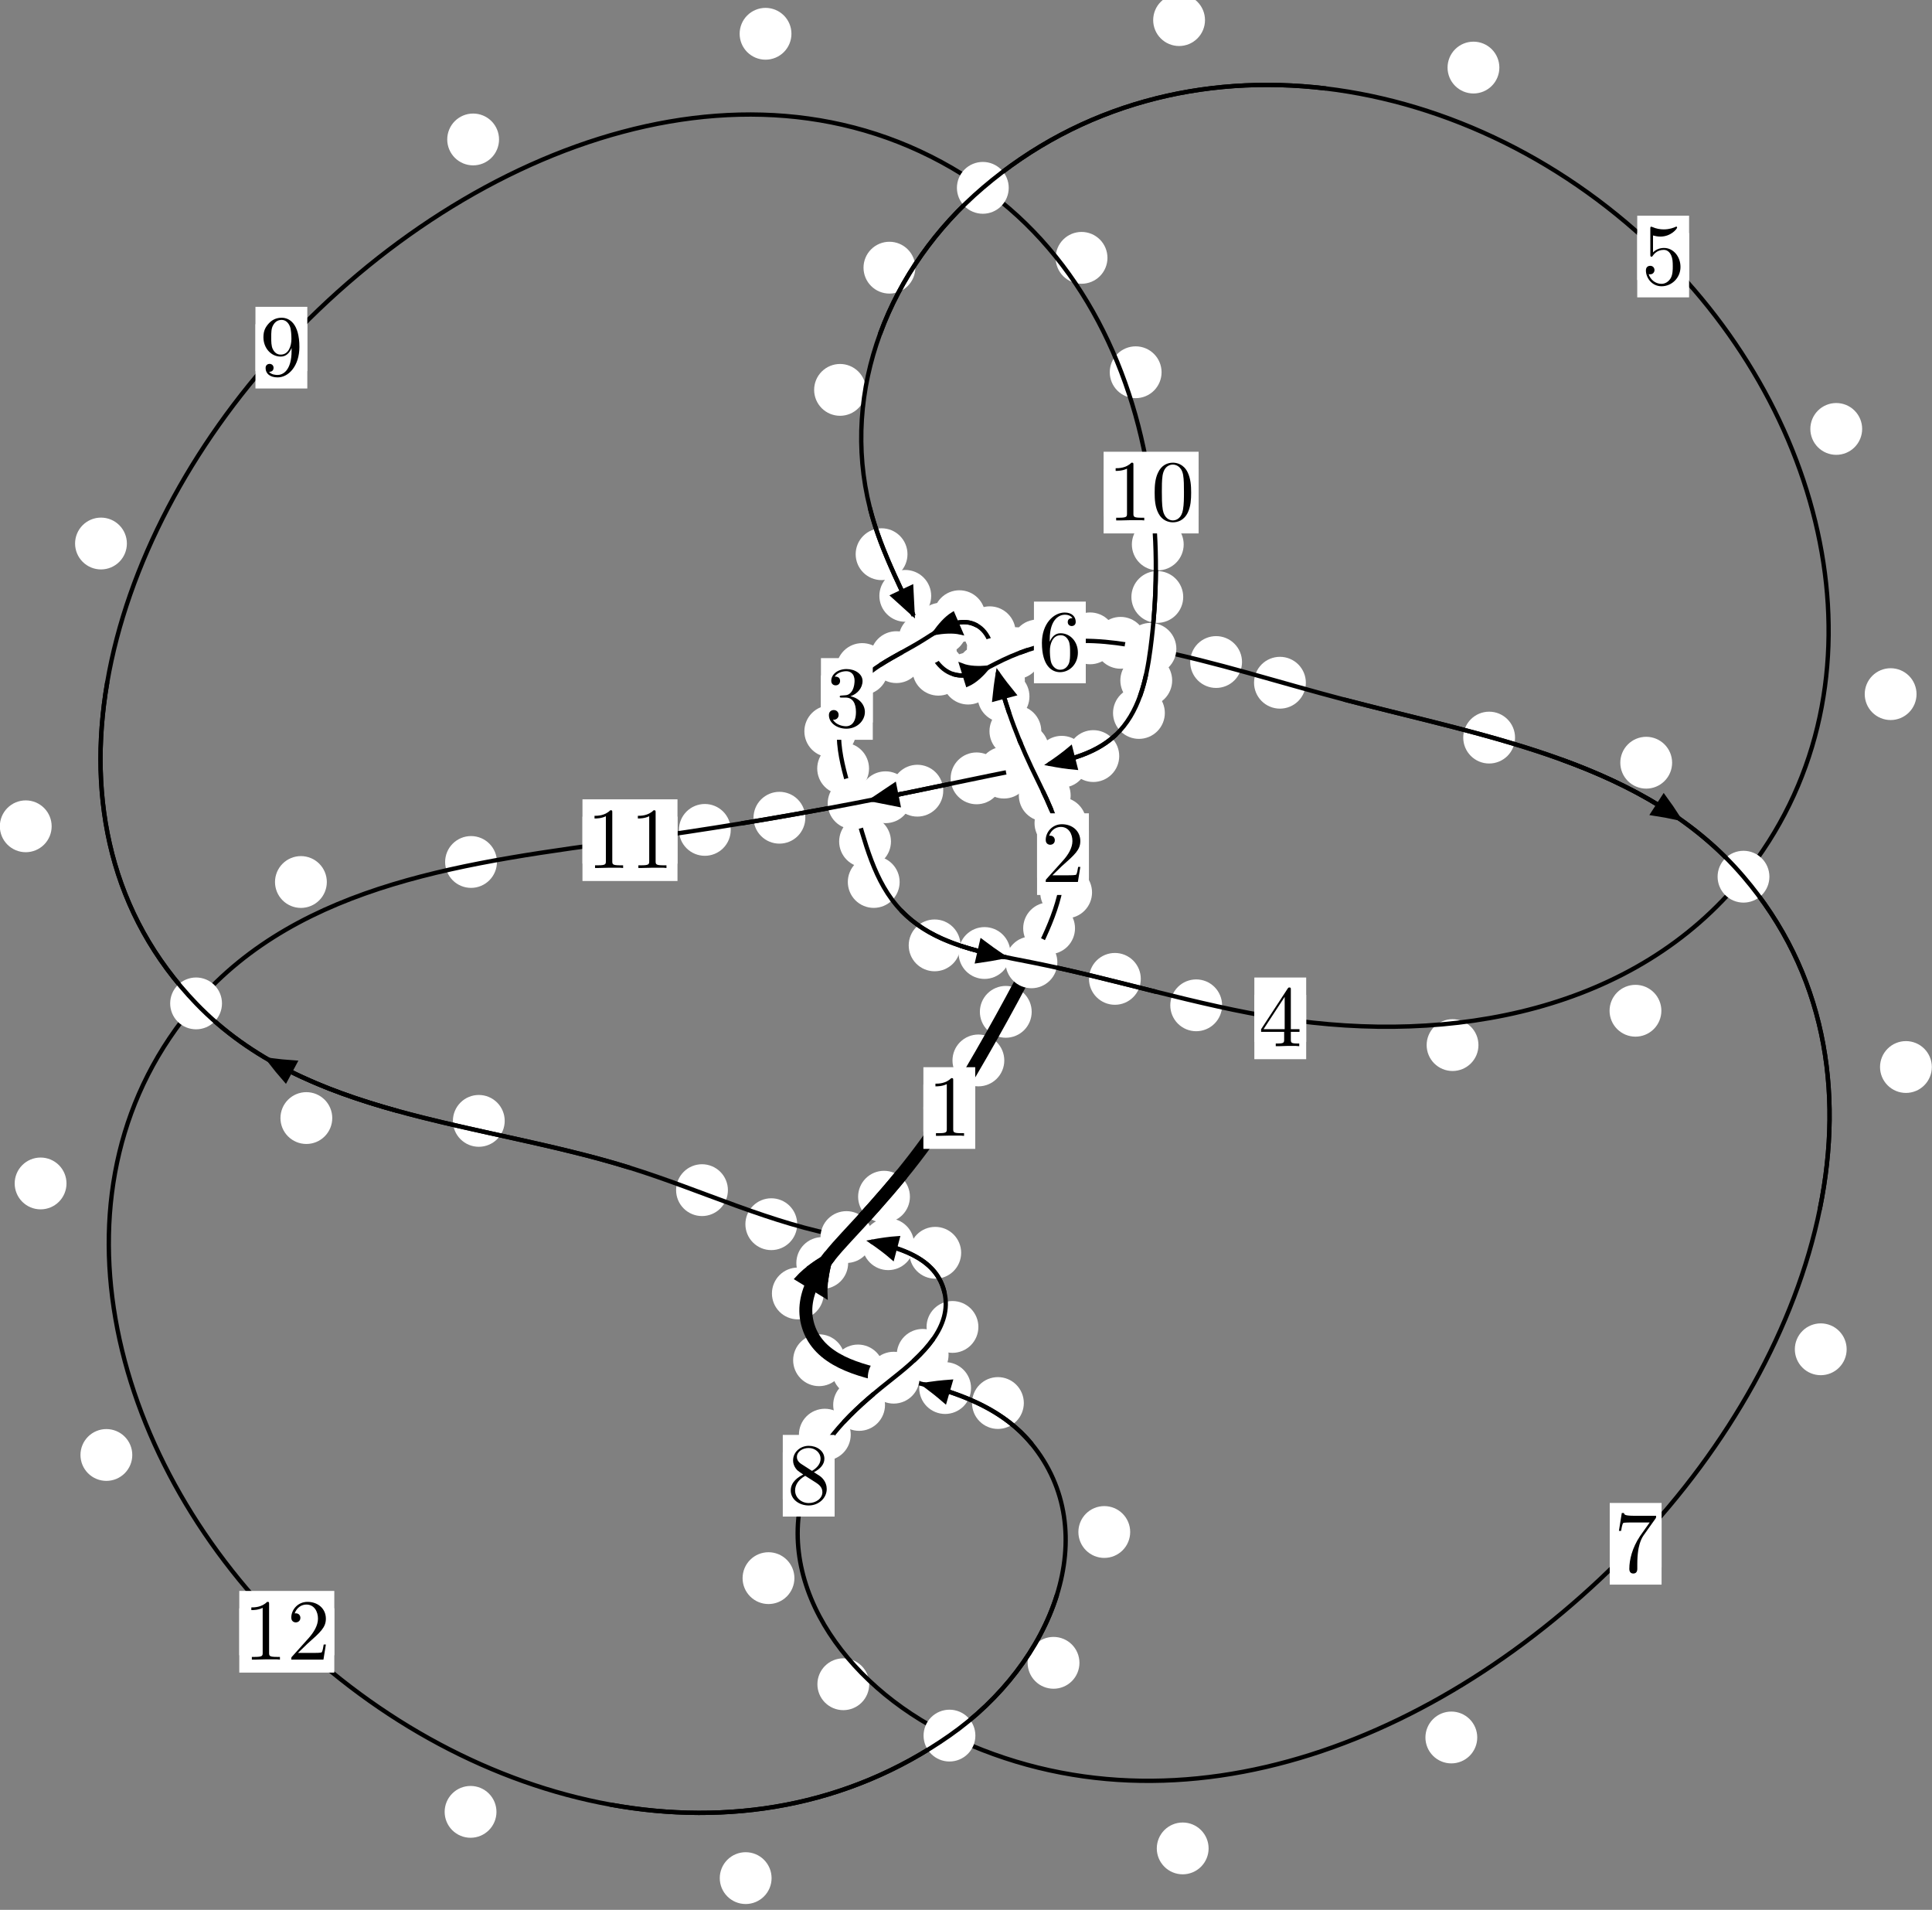 <?xml version="1.0"?>
<!-- Created by MetaPost 1.999 on 2021.07.06:0007 -->
<svg version="1.1" xmlns="http://www.w3.org/2000/svg" xmlns:xlink="http://www.w3.org/1999/xlink" width="222.897" height="220.292" viewBox="0 0 222.897 220.292">
<rect x="0" y="0" width="222.897" height="220.292" fill="#808080" stroke="none"/>
<!-- Original BoundingBox: -119.018387 -108.622025 103.878845 111.669907 -->
  <defs>
    <g transform="scale(0.01,0.01)" id="GLYPHcmr10_48">
      <path style="fill-rule: evenodd;" d="M460 -320C460 -400,455 -480,420 -554C374 -650,292 -666,250 -666C190 -666,117 -640,76 -547C44 -478,39 -400,39 -320C39 -245,43 -155,84 -79C127 2,200 22,249 22C303 22,379 1,423 -94C455 -163,460 -241,460 -320M249 -0C210 -0,151 -25,133 -121C122 -181,122 -273,122 -332C122 -396,122 -462,130 -516C149 -635,224 -644,249 -644C282 -644,348 -626,367 -527C377 -471,377 -395,377 -332C377 -257,377 -189,366 -125C351 -30,294 -0,249 -0"></path>
    </g>
    <g transform="scale(0.01,0.01)" id="GLYPHcmr10_49">
      <path style="fill-rule: evenodd;" d="M294 -640C294 -664,294 -666,271 -666C209 -602,121 -602,89 -602L89 -571C109 -571,168 -571,220 -597L220 -79C220 -43,217 -31,127 -31L95 -31L95 -0L257 -0L130 -3L217 -3L257 -3L297 -3L384 -3L419 -0L419 -31L387 -31C297 -31,294 -42,294 -79"></path>
    </g>
    <g transform="scale(0.01,0.01)" id="GLYPHcmr10_50">
      <path style="fill-rule: evenodd;" d="M127 -77L233 -180C389 -318,449 -372,449 -472C449 -586,359 -666,237 -666C124 -666,50 -574,50 -485C50 -429,100 -429,103 -429C120 -429,155 -441,155 -482C155 -508,137 -534,102 -534C94 -534,92 -534,89 -533C112 -598,166 -635,224 -635C315 -635,358 -554,358 -472C358 -392,308 -313,253 -251L61 -37C50 -26,50 -24,50 -0L421 -0L449 -174L424 -174C419 -144,412 -100,402 -85C395 -77,329 -77,307 -77"></path>
    </g>
    <g transform="scale(0.01,0.01)" id="GLYPHcmr10_51">
      <path style="fill-rule: evenodd;" d="M290 -352C372 -379,430 -449,430 -528C430 -610,342 -666,246 -666C145 -666,69 -606,69 -530C69 -497,91 -478,120 -478C151 -478,171 -500,171 -529C171 -579,124 -579,109 -579C140 -628,206 -641,242 -641C283 -641,338 -619,338 -529C338 -517,336 -459,310 -415C280 -367,246 -364,221 -363C213 -362,189 -360,182 -360C174 -359,167 -358,167 -348C167 -337,174 -337,191 -337L235 -337C317 -337,354 -269,354 -171C354 -35,285 -6,241 -6C198 -6,123 -23,88 -82C123 -77,154 -99,154 -137C154 -173,127 -193,98 -193C74 -193,42 -179,42 -135C42 -44,135 22,244 22C366 22,457 -69,457 -171C457 -253,394 -331,290 -352"></path>
    </g>
    <g transform="scale(0.01,0.01)" id="GLYPHcmr10_52">
      <path style="fill-rule: evenodd;" d="M294 -165L294 -78C294 -42,292 -31,218 -31L197 -31L197 -0L332 -0L238 -3L290 -3L332 -3L374 -3L427 -3L468 -0L468 -31L447 -31C373 -31,371 -42,371 -78L371 -165L471 -165L471 -196L371 -196L371 -651C371 -671,371 -677,355 -677C346 -677,343 -677,335 -665L28 -196L28 -165M300 -196L56 -196L300 -569"></path>
    </g>
    <g transform="scale(0.01,0.01)" id="GLYPHcmr10_53">
      <path style="fill-rule: evenodd;" d="M449 -201C449 -320,367 -420,259 -420C211 -420,168 -404,132 -369L132 -564C152 -558,185 -551,217 -551C340 -551,410 -642,410 -655C410 -661,407 -666,400 -666C399 -666,397 -666,392 -663C372 -654,323 -634,256 -634C216 -634,170 -641,123 -662C115 -665,113 -665,111 -665C101 -665,101 -657,101 -641L101 -345C101 -327,101 -319,115 -319C122 -319,124 -322,128 -328C139 -344,176 -398,257 -398C309 -398,334 -352,342 -334C358 -297,360 -258,360 -208C360 -173,360 -113,336 -71C312 -32,275 -6,229 -6C156 -6,99 -59,82 -118C85 -117,88 -116,99 -116C132 -116,149 -141,149 -165C149 -189,132 -214,99 -214C85 -214,50 -207,50 -161C50 -75,119 22,231 22C347 22,449 -74,449 -201"></path>
    </g>
    <g transform="scale(0.01,0.01)" id="GLYPHcmr10_54">
      <path style="fill-rule: evenodd;" d="M132 -328L132 -352C132 -605,256 -641,307 -641C331 -641,373 -635,395 -601C380 -601,340 -601,340 -556C340 -525,364 -510,386 -510C402 -510,432 -519,432 -558C432 -618,388 -666,305 -666C177 -666,42 -537,42 -316C42 -49,158 22,251 22C362 22,457 -72,457 -204C457 -331,368 -427,257 -427C189 -427,152 -376,132 -328M251 -6C188 -6,158 -66,152 -81C134 -128,134 -208,134 -226C134 -304,166 -404,256 -404C272 -404,318 -404,349 -342C367 -305,367 -254,367 -205C367 -157,367 -107,350 -71C320 -11,274 -6,251 -6"></path>
    </g>
    <g transform="scale(0.01,0.01)" id="GLYPHcmr10_55">
      <path style="fill-rule: evenodd;" d="M476 -609C485 -621,485 -623,485 -644L242 -644C120 -644,118 -657,114 -676L89 -676L56 -470L81 -470C84 -486,93 -549,106 -561C113 -567,191 -567,204 -567L411 -567C400 -551,321 -442,299 -409C209 -274,176 -135,176 -33C176 -23,176 22,222 22C268 22,268 -23,268 -33L268 -84C268 -139,271 -194,279 -248C283 -271,297 -357,341 -419"></path>
    </g>
    <g transform="scale(0.01,0.01)" id="GLYPHcmr10_56">
      <path style="fill-rule: evenodd;" d="M163 -457C117 -487,113 -521,113 -538C113 -599,178 -641,249 -641C322 -641,386 -589,386 -517C386 -460,347 -412,287 -377M309 -362C381 -399,430 -451,430 -517C430 -609,341 -666,250 -666C150 -666,69 -592,69 -499C69 -481,71 -436,113 -389C124 -377,161 -352,186 -335C128 -306,42 -250,42 -151C42 -45,144 22,249 22C362 22,457 -61,457 -168C457 -204,446 -249,408 -291C389 -312,373 -322,309 -362M209 -320L332 -242C360 -223,407 -193,407 -132C407 -58,332 -6,250 -6C164 -6,92 -68,92 -151C92 -209,124 -273,209 -320"></path>
    </g>
    <g transform="scale(0.01,0.01)" id="GLYPHcmr10_57">
      <path style="fill-rule: evenodd;" d="M367 -318L367 -286C367 -52,263 -6,205 -6C188 -6,134 -8,107 -42C151 -42,159 -71,159 -88C159 -119,135 -134,113 -134C97 -134,67 -125,67 -86C67 -19,121 22,206 22C335 22,457 -114,457 -329C457 -598,342 -666,253 -666C198 -666,149 -648,106 -603C65 -558,42 -516,42 -441C42 -316,130 -218,242 -218C303 -218,344 -260,367 -318M243 -241C227 -241,181 -241,150 -304C132 -341,132 -391,132 -440C132 -494,132 -541,153 -578C180 -628,218 -641,253 -641C299 -641,332 -607,349 -562C361 -530,365 -467,365 -421C365 -338,331 -241,243 -241"></path>
    </g>
  </defs>
  <path d="M115.866 122.318C115.866 121.525,115.552 120.765,114.991 120.204C114.431 119.644,113.67 119.329,112.878 119.329C112.085 119.329,111.325 119.644,110.764 120.204C110.204 120.765,109.889 121.525,109.889 122.318C109.889 123.11,110.204 123.87,110.764 124.431C111.325 124.991,112.085 125.306,112.878 125.306C113.67 125.306,114.431 124.991,114.991 124.431C115.552 123.87,115.866 123.11,115.866 122.318Z" style="fill: rgb(100%,100%,100%);stroke: none;"></path>
  <path d="M112.512 127.807C112.512 127.015,112.197 126.255,111.637 125.694C111.076 125.134,110.316 124.819,109.523 124.819C108.731 124.819,107.97 125.134,107.41 125.694C106.85 126.255,106.535 127.015,106.535 127.807C106.535 128.6,106.85 129.36,107.41 129.921C107.97 130.481,108.731 130.796,109.523 130.796C110.316 130.796,111.076 130.481,111.637 129.921C112.197 129.36,112.512 128.6,112.512 127.807Z" style="fill: rgb(100%,100%,100%);stroke: none;"></path>
  <path d="M124.025 107.074C124.025 106.281,123.71 105.521,123.149 104.96C122.589 104.4,121.828 104.085,121.036 104.085C120.243 104.085,119.483 104.4,118.922 104.96C118.362 105.521,118.047 106.281,118.047 107.074C118.047 107.866,118.362 108.627,118.922 109.187C119.483 109.747,120.243 110.062,121.036 110.062C121.828 110.062,122.589 109.747,123.149 109.187C123.71 108.627,124.025 107.866,124.025 107.074Z" style="fill: rgb(100%,100%,100%);stroke: none;"></path>
  <path d="M119.027 116.712C119.027 115.919,118.712 115.159,118.152 114.598C117.591 114.038,116.831 113.723,116.039 113.723C115.246 113.723,114.486 114.038,113.925 114.598C113.365 115.159,113.05 115.919,113.05 116.712C113.05 117.504,113.365 118.264,113.925 118.825C114.486 119.385,115.246 119.7,116.039 119.7C116.831 119.7,117.591 119.385,118.152 118.825C118.712 118.264,119.027 117.504,119.027 116.712Z" style="fill: rgb(100%,100%,100%);stroke: none;"></path>
  <path d="M125.332 94.946C125.332 94.154,125.017 93.393,124.457 92.833C123.896 92.272,123.136 91.957,122.343 91.957C121.551 91.957,120.79 92.272,120.23 92.833C119.67 93.393,119.355 94.154,119.355 94.946C119.355 95.739,119.67 96.499,120.23 97.06C120.79 97.62,121.551 97.935,122.343 97.935C123.136 97.935,123.896 97.62,124.457 97.06C125.017 96.499,125.332 95.739,125.332 94.946Z" style="fill: rgb(100%,100%,100%);stroke: none;"></path>
  <path d="M125.99 102.938C125.99 102.145,125.675 101.385,125.114 100.824C124.554 100.264,123.793 99.949,123.001 99.949C122.208 99.949,121.448 100.264,120.887 100.824C120.327 101.385,120.012 102.145,120.012 102.938C120.012 103.73,120.327 104.49,120.887 105.051C121.448 105.611,122.208 105.926,123.001 105.926C123.793 105.926,124.554 105.611,125.114 105.051C125.675 104.49,125.99 103.73,125.99 102.938Z" style="fill: rgb(100%,100%,100%);stroke: none;"></path>
  <path d="M121.009 86.456C121.009 85.664,120.694 84.904,120.134 84.343C119.573 83.783,118.813 83.468,118.021 83.468C117.228 83.468,116.468 83.783,115.907 84.343C115.347 84.904,115.032 85.664,115.032 86.456C115.032 87.249,115.347 88.009,115.907 88.57C116.468 89.13,117.228 89.445,118.021 89.445C118.813 89.445,119.573 89.13,120.134 88.57C120.694 88.009,121.009 87.249,121.009 86.456Z" style="fill: rgb(100%,100%,100%);stroke: none;"></path>
  <path d="M123.522 91.754C123.522 90.961,123.207 90.201,122.647 89.641C122.086 89.08,121.326 88.765,120.533 88.765C119.741 88.765,118.98 89.08,118.42 89.641C117.859 90.201,117.545 90.961,117.545 91.754C117.545 92.547,117.859 93.307,118.42 93.867C118.98 94.428,119.741 94.743,120.533 94.743C121.326 94.743,122.086 94.428,122.647 93.867C123.207 93.307,123.522 92.547,123.522 91.754Z" style="fill: rgb(100%,100%,100%);stroke: none;"></path>
  <path d="M118.769 80.332C118.769 79.54,118.454 78.78,117.893 78.219C117.333 77.659,116.573 77.344,115.78 77.344C114.987 77.344,114.227 77.659,113.667 78.219C113.106 78.78,112.791 79.54,112.791 80.332C112.791 81.125,113.106 81.885,113.667 82.446C114.227 83.006,114.987 83.321,115.78 83.321C116.573 83.321,117.333 83.006,117.893 82.446C118.454 81.885,118.769 81.125,118.769 80.332Z" style="fill: rgb(100%,100%,100%);stroke: none;"></path>
  <path d="M120.135 84.343C120.135 83.55,119.82 82.79,119.259 82.229C118.699 81.669,117.939 81.354,117.146 81.354C116.353 81.354,115.593 81.669,115.033 82.229C114.472 82.79,114.157 83.55,114.157 84.343C114.157 85.135,114.472 85.895,115.033 86.456C115.593 87.016,116.353 87.331,117.146 87.331C117.939 87.331,118.699 87.016,119.259 86.456C119.82 85.895,120.135 85.135,120.135 84.343Z" style="fill: rgb(100%,100%,100%);stroke: none;"></path>
  <path d="M117.529 74.814C117.529 74.021,117.214 73.261,116.654 72.7C116.094 72.14,115.333 71.825,114.541 71.825C113.748 71.825,112.988 72.14,112.427 72.7C111.867 73.261,111.552 74.021,111.552 74.814C111.552 75.606,111.867 76.367,112.427 76.927C112.988 77.488,113.748 77.803,114.541 77.803C115.333 77.803,116.094 77.488,116.654 76.927C117.214 76.367,117.529 75.606,117.529 74.814Z" style="fill: rgb(100%,100%,100%);stroke: none;"></path>
  <path d="M118.241 78.452C118.241 77.659,117.926 76.899,117.365 76.339C116.805 75.778,116.045 75.463,115.252 75.463C114.459 75.463,113.699 75.778,113.139 76.339C112.578 76.899,112.263 77.659,112.263 78.452C112.263 79.245,112.578 80.005,113.139 80.565C113.699 81.126,114.459 81.441,115.252 81.441C116.045 81.441,116.805 81.126,117.365 80.565C117.926 80.005,118.241 79.245,118.241 78.452Z" style="fill: rgb(100%,100%,100%);stroke: none;"></path>
  <path d="M113.678 71.075C113.678 70.282,113.363 69.522,112.802 68.962C112.242 68.401,111.482 68.086,110.689 68.086C109.896 68.086,109.136 68.401,108.576 68.962C108.015 69.522,107.7 70.282,107.7 71.075C107.7 71.868,108.015 72.628,108.576 73.188C109.136 73.749,109.896 74.064,110.689 74.064C111.482 74.064,112.242 73.749,112.802 73.188C113.363 72.628,113.678 71.868,113.678 71.075Z" style="fill: rgb(100%,100%,100%);stroke: none;"></path>
  <path d="M117.173 72.928C117.173 72.136,116.858 71.375,116.298 70.815C115.737 70.254,114.977 69.939,114.184 69.939C113.392 69.939,112.632 70.254,112.071 70.815C111.511 71.375,111.196 72.136,111.196 72.928C111.196 73.721,111.511 74.481,112.071 75.042C112.632 75.602,113.392 75.917,114.184 75.917C114.977 75.917,115.737 75.602,116.298 75.042C116.858 74.481,117.173 73.721,117.173 72.928Z" style="fill: rgb(100%,100%,100%);stroke: none;"></path>
  <path d="M106.402 75.799C106.402 75.006,106.088 74.246,105.527 73.686C104.967 73.125,104.206 72.81,103.414 72.81C102.621 72.81,101.861 73.125,101.3 73.686C100.74 74.246,100.425 75.006,100.425 75.799C100.425 76.592,100.74 77.352,101.3 77.912C101.861 78.473,102.621 78.788,103.414 78.788C104.206 78.788,104.967 78.473,105.527 77.912C106.088 77.352,106.402 76.592,106.402 75.799Z" style="fill: rgb(100%,100%,100%);stroke: none;"></path>
  <path d="M111.564 72.511C111.564 71.718,111.249 70.958,110.688 70.397C110.128 69.837,109.368 69.522,108.575 69.522C107.782 69.522,107.022 69.837,106.462 70.397C105.901 70.958,105.586 71.718,105.586 72.511C105.586 73.303,105.901 74.064,106.462 74.624C107.022 75.185,107.782 75.499,108.575 75.499C109.368 75.499,110.128 75.185,110.688 74.624C111.249 74.064,111.564 73.303,111.564 72.511Z" style="fill: rgb(100%,100%,100%);stroke: none;"></path>
  <path d="M98.779 84.357C98.779 83.564,98.464 82.804,97.903 82.243C97.343 81.683,96.583 81.368,95.79 81.368C94.997 81.368,94.237 81.683,93.677 82.243C93.116 82.804,92.801 83.564,92.801 84.357C92.801 85.149,93.116 85.91,93.677 86.47C94.237 87.031,94.997 87.346,95.79 87.346C96.583 87.346,97.343 87.031,97.903 86.47C98.464 85.91,98.779 85.149,98.779 84.357Z" style="fill: rgb(100%,100%,100%);stroke: none;"></path>
  <path d="M102.461 77.171C102.461 76.378,102.146 75.618,101.586 75.058C101.025 74.497,100.265 74.182,99.472 74.182C98.68 74.182,97.919 74.497,97.359 75.058C96.799 75.618,96.484 76.378,96.484 77.171C96.484 77.964,96.799 78.724,97.359 79.284C97.919 79.845,98.68 80.16,99.472 80.16C100.265 80.16,101.025 79.845,101.586 79.284C102.146 78.724,102.461 77.964,102.461 77.171Z" style="fill: rgb(100%,100%,100%);stroke: none;"></path>
  <path d="M102.791 97.063C102.791 96.271,102.476 95.51,101.916 94.95C101.355 94.389,100.595 94.075,99.803 94.075C99.01 94.075,98.25 94.389,97.689 94.95C97.129 95.51,96.814 96.271,96.814 97.063C96.814 97.856,97.129 98.616,97.689 99.177C98.25 99.737,99.01 100.052,99.803 100.052C100.595 100.052,101.355 99.737,101.916 99.177C102.476 98.616,102.791 97.856,102.791 97.063Z" style="fill: rgb(100%,100%,100%);stroke: none;"></path>
  <path d="M100.261 88.645C100.261 87.852,99.946 87.092,99.386 86.532C98.825 85.971,98.065 85.656,97.272 85.656C96.48 85.656,95.719 85.971,95.159 86.532C94.599 87.092,94.284 87.852,94.284 88.645C94.284 89.438,94.599 90.198,95.159 90.758C95.719 91.319,96.48 91.634,97.272 91.634C98.065 91.634,98.825 91.319,99.386 90.758C99.946 90.198,100.261 89.438,100.261 88.645Z" style="fill: rgb(100%,100%,100%);stroke: none;"></path>
  <path d="M110.816 109.045C110.816 108.253,110.501 107.492,109.941 106.932C109.38 106.371,108.62 106.057,107.827 106.057C107.035 106.057,106.274 106.371,105.714 106.932C105.153 107.492,104.839 108.253,104.839 109.045C104.839 109.838,105.153 110.598,105.714 111.159C106.274 111.719,107.035 112.034,107.827 112.034C108.62 112.034,109.38 111.719,109.941 111.159C110.501 110.598,110.816 109.838,110.816 109.045Z" style="fill: rgb(100%,100%,100%);stroke: none;"></path>
  <path d="M103.792 101.734C103.792 100.941,103.477 100.181,102.916 99.62C102.356 99.06,101.596 98.745,100.803 98.745C100.01 98.745,99.25 99.06,98.689 99.62C98.129 100.181,97.814 100.941,97.814 101.734C97.814 102.526,98.129 103.286,98.689 103.847C99.25 104.407,100.01 104.722,100.803 104.722C101.596 104.722,102.356 104.407,102.916 103.847C103.477 103.286,103.792 102.526,103.792 101.734Z" style="fill: rgb(100%,100%,100%);stroke: none;"></path>
  <path d="M131.615 112.909C131.615 112.116,131.3 111.356,130.739 110.796C130.179 110.235,129.419 109.92,128.626 109.92C127.833 109.92,127.073 110.235,126.513 110.796C125.952 111.356,125.637 112.116,125.637 112.909C125.637 113.702,125.952 114.462,126.513 115.022C127.073 115.583,127.833 115.898,128.626 115.898C129.419 115.898,130.179 115.583,130.739 115.022C131.3 114.462,131.615 113.702,131.615 112.909Z" style="fill: rgb(100%,100%,100%);stroke: none;"></path>
  <path d="M116.573 109.926C116.573 109.133,116.258 108.373,115.697 107.812C115.137 107.252,114.377 106.937,113.584 106.937C112.791 106.937,112.031 107.252,111.471 107.812C110.91 108.373,110.595 109.133,110.595 109.926C110.595 110.719,110.91 111.479,111.471 112.039C112.031 112.6,112.791 112.915,113.584 112.915C114.377 112.915,115.137 112.6,115.697 112.039C116.258 111.479,116.573 110.719,116.573 109.926Z" style="fill: rgb(100%,100%,100%);stroke: none;"></path>
  <path d="M170.571 120.548C170.571 119.755,170.256 118.995,169.696 118.434C169.135 117.874,168.375 117.559,167.582 117.559C166.79 117.559,166.03 117.874,165.469 118.434C164.909 118.995,164.594 119.755,164.594 120.548C164.594 121.34,164.909 122.1,165.469 122.661C166.03 123.221,166.79 123.536,167.582 123.536C168.375 123.536,169.135 123.221,169.696 122.661C170.256 122.1,170.571 121.34,170.571 120.548Z" style="fill: rgb(100%,100%,100%);stroke: none;"></path>
  <path d="M140.995 115.96C140.995 115.167,140.68 114.407,140.119 113.846C139.559 113.286,138.799 112.971,138.006 112.971C137.213 112.971,136.453 113.286,135.893 113.846C135.332 114.407,135.017 115.167,135.017 115.96C135.017 116.752,135.332 117.512,135.893 118.073C136.453 118.633,137.213 118.948,138.006 118.948C138.799 118.948,139.559 118.633,140.119 118.073C140.68 117.512,140.995 116.752,140.995 115.96Z" style="fill: rgb(100%,100%,100%);stroke: none;"></path>
  <path d="M221.113 80.065C221.113 79.273,220.798 78.513,220.238 77.952C219.677 77.392,218.917 77.077,218.124 77.077C217.332 77.077,216.572 77.392,216.011 77.952C215.451 78.513,215.136 79.273,215.136 80.065C215.136 80.858,215.451 81.618,216.011 82.179C216.572 82.739,217.332 83.054,218.124 83.054C218.917 83.054,219.677 82.739,220.238 82.179C220.798 81.618,221.113 80.858,221.113 80.065Z" style="fill: rgb(100%,100%,100%);stroke: none;"></path>
  <path d="M191.674 116.586C191.674 115.793,191.359 115.033,190.799 114.473C190.238 113.912,189.478 113.597,188.686 113.597C187.893 113.597,187.133 113.912,186.572 114.473C186.012 115.033,185.697 115.793,185.697 116.586C185.697 117.379,186.012 118.139,186.572 118.699C187.133 119.26,187.893 119.575,188.686 119.575C189.478 119.575,190.238 119.26,190.799 118.699C191.359 118.139,191.674 117.379,191.674 116.586Z" style="fill: rgb(100%,100%,100%);stroke: none;"></path>
  <path d="M172.983 7.794C172.983 7.001,172.668 6.241,172.108 5.681C171.547 5.12,170.787 4.805,169.994 4.805C169.202 4.805,168.441 5.12,167.881 5.681C167.321 6.241,167.006 7.001,167.006 7.794C167.006 8.587,167.321 9.347,167.881 9.907C168.441 10.468,169.202 10.783,169.994 10.783C170.787 10.783,171.547 10.468,172.108 9.907C172.668 9.347,172.983 8.587,172.983 7.794Z" style="fill: rgb(100%,100%,100%);stroke: none;"></path>
  <path d="M214.839 49.475C214.839 48.683,214.524 47.922,213.963 47.362C213.403 46.801,212.643 46.487,211.85 46.487C211.057 46.487,210.297 46.801,209.737 47.362C209.176 47.922,208.861 48.683,208.861 49.475C208.861 50.268,209.176 51.028,209.737 51.589C210.297 52.149,211.057 52.464,211.85 52.464C212.643 52.464,213.403 52.149,213.963 51.589C214.524 51.028,214.839 50.268,214.839 49.475Z" style="fill: rgb(100%,100%,100%);stroke: none;"></path>
  <path d="M105.603 30.875C105.603 30.082,105.288 29.322,104.727 28.762C104.167 28.201,103.406 27.886,102.614 27.886C101.821 27.886,101.061 28.201,100.5 28.762C99.94 29.322,99.625 30.082,99.625 30.875C99.625 31.668,99.94 32.428,100.5 32.988C101.061 33.549,101.821 33.864,102.614 33.864C103.406 33.864,104.167 33.549,104.727 32.988C105.288 32.428,105.603 31.668,105.603 30.875Z" style="fill: rgb(100%,100%,100%);stroke: none;"></path>
  <path d="M139.022 2.319C139.022 1.526,138.707 0.766,138.146 0.206C137.586 -0.355,136.826 -0.67,136.033 -0.67C135.24 -0.67,134.48 -0.355,133.92 0.206C133.359 0.766,133.044 1.526,133.044 2.319C133.044 3.112,133.359 3.872,133.92 4.432C134.48 4.993,135.24 5.308,136.033 5.308C136.826 5.308,137.586 4.993,138.146 4.432C138.707 3.872,139.022 3.112,139.022 2.319Z" style="fill: rgb(100%,100%,100%);stroke: none;"></path>
  <path d="M104.698 63.925C104.698 63.133,104.383 62.372,103.822 61.812C103.262 61.251,102.502 60.936,101.709 60.936C100.916 60.936,100.156 61.251,99.596 61.812C99.035 62.372,98.72 63.133,98.72 63.925C98.72 64.718,99.035 65.478,99.596 66.039C100.156 66.599,100.916 66.914,101.709 66.914C102.502 66.914,103.262 66.599,103.822 66.039C104.383 65.478,104.698 64.718,104.698 63.925Z" style="fill: rgb(100%,100%,100%);stroke: none;"></path>
  <path d="M99.905 44.971C99.905 44.179,99.59 43.418,99.03 42.858C98.469 42.298,97.709 41.983,96.917 41.983C96.124 41.983,95.364 42.298,94.803 42.858C94.243 43.418,93.928 44.179,93.928 44.971C93.928 45.764,94.243 46.524,94.803 47.085C95.364 47.645,96.124 47.96,96.917 47.96C97.709 47.96,98.469 47.645,99.03 47.085C99.59 46.524,99.905 45.764,99.905 44.971Z" style="fill: rgb(100%,100%,100%);stroke: none;"></path>
  <path d="M110.399 75.428C110.399 74.635,110.084 73.875,109.524 73.315C108.964 72.754,108.203 72.439,107.411 72.439C106.618 72.439,105.858 72.754,105.297 73.315C104.737 73.875,104.422 74.635,104.422 75.428C104.422 76.221,104.737 76.981,105.297 77.541C105.858 78.102,106.618 78.417,107.411 78.417C108.203 78.417,108.964 78.102,109.524 77.541C110.084 76.981,110.399 76.221,110.399 75.428Z" style="fill: rgb(100%,100%,100%);stroke: none;"></path>
  <path d="M107.432 68.731C107.432 67.939,107.117 67.178,106.556 66.618C105.996 66.058,105.236 65.743,104.443 65.743C103.65 65.743,102.89 66.058,102.33 66.618C101.769 67.178,101.454 67.939,101.454 68.731C101.454 69.524,101.769 70.284,102.33 70.845C102.89 71.405,103.65 71.72,104.443 71.72C105.236 71.72,105.996 71.405,106.556 70.845C107.117 70.284,107.432 69.524,107.432 68.731Z" style="fill: rgb(100%,100%,100%);stroke: none;"></path>
  <path d="M114.682 78.274C114.682 77.481,114.367 76.721,113.807 76.16C113.246 75.6,112.486 75.285,111.693 75.285C110.901 75.285,110.141 75.6,109.58 76.16C109.02 76.721,108.705 77.481,108.705 78.274C108.705 79.066,109.02 79.827,109.58 80.387C110.141 80.948,110.901 81.263,111.693 81.263C112.486 81.263,113.246 80.948,113.807 80.387C114.367 79.827,114.682 79.066,114.682 78.274Z" style="fill: rgb(100%,100%,100%);stroke: none;"></path>
  <path d="M111.249 77.249C111.249 76.456,110.934 75.696,110.373 75.136C109.813 74.575,109.053 74.26,108.26 74.26C107.467 74.26,106.707 74.575,106.147 75.136C105.586 75.696,105.271 76.456,105.271 77.249C105.271 78.042,105.586 78.802,106.147 79.362C106.707 79.923,107.467 80.238,108.26 80.238C109.053 80.238,109.813 79.923,110.373 79.362C110.934 78.802,111.249 78.042,111.249 77.249Z" style="fill: rgb(100%,100%,100%);stroke: none;"></path>
  <path d="M120.19 75.337C120.19 74.544,119.875 73.784,119.315 73.224C118.754 72.663,117.994 72.348,117.202 72.348C116.409 72.348,115.649 72.663,115.088 73.224C114.528 73.784,114.213 74.544,114.213 75.337C114.213 76.13,114.528 76.89,115.088 77.45C115.649 78.011,116.409 78.326,117.202 78.326C117.994 78.326,118.754 78.011,119.315 77.45C119.875 76.89,120.19 76.13,120.19 75.337Z" style="fill: rgb(100%,100%,100%);stroke: none;"></path>
  <path d="M116.317 77.337C116.317 76.545,116.002 75.785,115.442 75.224C114.881 74.664,114.121 74.349,113.328 74.349C112.536 74.349,111.775 74.664,111.215 75.224C110.654 75.785,110.34 76.545,110.34 77.337C110.34 78.13,110.654 78.89,111.215 79.451C111.775 80.011,112.536 80.326,113.328 80.326C114.121 80.326,114.881 80.011,115.442 79.451C116.002 78.89,116.317 78.13,116.317 77.337Z" style="fill: rgb(100%,100%,100%);stroke: none;"></path>
  <path d="M128.755 73.633C128.755 72.84,128.44 72.08,127.879 71.519C127.319 70.959,126.559 70.644,125.766 70.644C124.973 70.644,124.213 70.959,123.653 71.519C123.092 72.08,122.777 72.84,122.777 73.633C122.777 74.425,123.092 75.186,123.653 75.746C124.213 76.306,124.973 76.621,125.766 76.621C126.559 76.621,127.319 76.306,127.879 75.746C128.44 75.186,128.755 74.425,128.755 73.633Z" style="fill: rgb(100%,100%,100%);stroke: none;"></path>
  <path d="M122.674 74.453C122.674 73.66,122.359 72.9,121.798 72.339C121.238 71.779,120.478 71.464,119.685 71.464C118.892 71.464,118.132 71.779,117.572 72.339C117.011 72.9,116.696 73.66,116.696 74.453C116.696 75.245,117.011 76.006,117.572 76.566C118.132 77.126,118.892 77.441,119.685 77.441C120.478 77.441,121.238 77.126,121.798 76.566C122.359 76.006,122.674 75.245,122.674 74.453Z" style="fill: rgb(100%,100%,100%);stroke: none;"></path>
  <path d="M143.293 76.363C143.293 75.57,142.978 74.81,142.417 74.249C141.857 73.689,141.096 73.374,140.304 73.374C139.511 73.374,138.751 73.689,138.19 74.249C137.63 74.81,137.315 75.57,137.315 76.363C137.315 77.155,137.63 77.915,138.19 78.476C138.751 79.036,139.511 79.351,140.304 79.351C141.096 79.351,141.857 79.036,142.417 78.476C142.978 77.915,143.293 77.155,143.293 76.363Z" style="fill: rgb(100%,100%,100%);stroke: none;"></path>
  <path d="M132.27 74.146C132.27 73.353,131.955 72.593,131.395 72.032C130.834 71.472,130.074 71.157,129.282 71.157C128.489 71.157,127.729 71.472,127.168 72.032C126.608 72.593,126.293 73.353,126.293 74.146C126.293 74.938,126.608 75.698,127.168 76.259C127.729 76.819,128.489 77.134,129.282 77.134C130.074 77.134,130.834 76.819,131.395 76.259C131.955 75.698,132.27 74.938,132.27 74.146Z" style="fill: rgb(100%,100%,100%);stroke: none;"></path>
  <path d="M174.793 85.079C174.793 84.287,174.478 83.526,173.918 82.966C173.357 82.405,172.597 82.09,171.805 82.09C171.012 82.09,170.252 82.405,169.691 82.966C169.131 83.526,168.816 84.287,168.816 85.079C168.816 85.872,169.131 86.632,169.691 87.193C170.252 87.753,171.012 88.068,171.805 88.068C172.597 88.068,173.357 87.753,173.918 87.193C174.478 86.632,174.793 85.872,174.793 85.079Z" style="fill: rgb(100%,100%,100%);stroke: none;"></path>
  <path d="M150.658 78.75C150.658 77.958,150.343 77.198,149.782 76.637C149.222 76.077,148.461 75.762,147.669 75.762C146.876 75.762,146.116 76.077,145.555 76.637C144.995 77.198,144.68 77.958,144.68 78.75C144.68 79.543,144.995 80.303,145.555 80.864C146.116 81.424,146.876 81.739,147.669 81.739C148.461 81.739,149.222 81.424,149.782 80.864C150.343 80.303,150.658 79.543,150.658 78.75Z" style="fill: rgb(100%,100%,100%);stroke: none;"></path>
  <path d="M222.879 123.076C222.879 122.283,222.564 121.523,222.003 120.963C221.443 120.402,220.683 120.087,219.89 120.087C219.097 120.087,218.337 120.402,217.777 120.963C217.216 121.523,216.901 122.283,216.901 123.076C216.901 123.869,217.216 124.629,217.777 125.189C218.337 125.75,219.097 126.065,219.89 126.065C220.683 126.065,221.443 125.75,222.003 125.189C222.564 124.629,222.879 123.869,222.879 123.076Z" style="fill: rgb(100%,100%,100%);stroke: none;"></path>
  <path d="M192.914 87.976C192.914 87.183,192.599 86.423,192.038 85.863C191.478 85.302,190.718 84.987,189.925 84.987C189.132 84.987,188.372 85.302,187.812 85.863C187.251 86.423,186.936 87.183,186.936 87.976C186.936 88.769,187.251 89.529,187.812 90.089C188.372 90.65,189.132 90.965,189.925 90.965C190.718 90.965,191.478 90.65,192.038 90.089C192.599 89.529,192.914 88.769,192.914 87.976Z" style="fill: rgb(100%,100%,100%);stroke: none;"></path>
  <path d="M170.431 200.412C170.431 199.619,170.116 198.859,169.555 198.298C168.995 197.738,168.235 197.423,167.442 197.423C166.649 197.423,165.889 197.738,165.329 198.298C164.768 198.859,164.453 199.619,164.453 200.412C164.453 201.204,164.768 201.964,165.329 202.525C165.889 203.085,166.649 203.4,167.442 203.4C168.235 203.4,168.995 203.085,169.555 202.525C170.116 201.964,170.431 201.204,170.431 200.412Z" style="fill: rgb(100%,100%,100%);stroke: none;"></path>
  <path d="M213.051 155.636C213.051 154.843,212.736 154.083,212.175 153.522C211.615 152.962,210.855 152.647,210.062 152.647C209.269 152.647,208.509 152.962,207.949 153.522C207.388 154.083,207.073 154.843,207.073 155.636C207.073 156.428,207.388 157.189,207.949 157.749C208.509 158.31,209.269 158.624,210.062 158.624C210.855 158.624,211.615 158.31,212.175 157.749C212.736 157.189,213.051 156.428,213.051 155.636Z" style="fill: rgb(100%,100%,100%);stroke: none;"></path>
  <path d="M100.282 194.271C100.282 193.478,99.968 192.718,99.407 192.158C98.847 191.597,98.086 191.282,97.294 191.282C96.501 191.282,95.741 191.597,95.18 192.158C94.62 192.718,94.305 193.478,94.305 194.271C94.305 195.064,94.62 195.824,95.18 196.384C95.741 196.945,96.501 197.26,97.294 197.26C98.086 197.26,98.847 196.945,99.407 196.384C99.968 195.824,100.282 195.064,100.282 194.271Z" style="fill: rgb(100%,100%,100%);stroke: none;"></path>
  <path d="M139.438 213.208C139.438 212.415,139.123 211.655,138.562 211.094C138.002 210.534,137.242 210.219,136.449 210.219C135.656 210.219,134.896 210.534,134.336 211.094C133.775 211.655,133.46 212.415,133.46 213.208C133.46 214,133.775 214.76,134.336 215.321C134.896 215.881,135.656 216.196,136.449 216.196C137.242 216.196,138.002 215.881,138.562 215.321C139.123 214.76,139.438 214,139.438 213.208Z" style="fill: rgb(100%,100%,100%);stroke: none;"></path>
  <path d="M98.15 165.483C98.15 164.691,97.835 163.931,97.275 163.37C96.714 162.81,95.954 162.495,95.161 162.495C94.369 162.495,93.608 162.81,93.048 163.37C92.487 163.931,92.173 164.691,92.173 165.483C92.173 166.276,92.487 167.036,93.048 167.597C93.608 168.157,94.369 168.472,95.161 168.472C95.954 168.472,96.714 168.157,97.275 167.597C97.835 167.036,98.15 166.276,98.15 165.483Z" style="fill: rgb(100%,100%,100%);stroke: none;"></path>
  <path d="M91.651 182.033C91.651 181.24,91.336 180.48,90.775 179.919C90.215 179.359,89.455 179.044,88.662 179.044C87.869 179.044,87.109 179.359,86.549 179.919C85.988 180.48,85.673 181.24,85.673 182.033C85.673 182.825,85.988 183.585,86.549 184.146C87.109 184.706,87.869 185.021,88.662 185.021C89.455 185.021,90.215 184.706,90.775 184.146C91.336 183.585,91.651 182.825,91.651 182.033Z" style="fill: rgb(100%,100%,100%);stroke: none;"></path>
  <path d="M109.438 156.278C109.438 155.485,109.123 154.725,108.562 154.165C108.002 153.604,107.242 153.289,106.449 153.289C105.656 153.289,104.896 153.604,104.335 154.165C103.775 154.725,103.46 155.485,103.46 156.278C103.46 157.071,103.775 157.831,104.335 158.391C104.896 158.952,105.656 159.267,106.449 159.267C107.242 159.267,108.002 158.952,108.562 158.391C109.123 157.831,109.438 157.071,109.438 156.278Z" style="fill: rgb(100%,100%,100%);stroke: none;"></path>
  <path d="M102.105 162.055C102.105 161.262,101.79 160.502,101.229 159.941C100.669 159.381,99.909 159.066,99.116 159.066C98.323 159.066,97.563 159.381,97.003 159.941C96.442 160.502,96.127 161.262,96.127 162.055C96.127 162.847,96.442 163.607,97.003 164.168C97.563 164.728,98.323 165.043,99.116 165.043C99.909 165.043,100.669 164.728,101.229 164.168C101.79 163.607,102.105 162.847,102.105 162.055Z" style="fill: rgb(100%,100%,100%);stroke: none;"></path>
  <path d="M110.89 144.504C110.89 143.712,110.575 142.951,110.015 142.391C109.454 141.83,108.694 141.516,107.901 141.516C107.109 141.516,106.349 141.83,105.788 142.391C105.228 142.951,104.913 143.712,104.913 144.504C104.913 145.297,105.228 146.057,105.788 146.618C106.349 147.178,107.109 147.493,107.901 147.493C108.694 147.493,109.454 147.178,110.015 146.618C110.575 146.057,110.89 145.297,110.89 144.504Z" style="fill: rgb(100%,100%,100%);stroke: none;"></path>
  <path d="M112.877 153.058C112.877 152.265,112.562 151.505,112.002 150.944C111.441 150.384,110.681 150.069,109.888 150.069C109.096 150.069,108.335 150.384,107.775 150.944C107.214 151.505,106.899 152.265,106.899 153.058C106.899 153.85,107.214 154.61,107.775 155.171C108.335 155.731,109.096 156.046,109.888 156.046C110.681 156.046,111.441 155.731,112.002 155.171C112.562 154.61,112.877 153.85,112.877 153.058Z" style="fill: rgb(100%,100%,100%);stroke: none;"></path>
  <path d="M91.974 141.206C91.974 140.413,91.659 139.653,91.099 139.092C90.538 138.532,89.778 138.217,88.985 138.217C88.193 138.217,87.432 138.532,86.872 139.092C86.311 139.653,85.997 140.413,85.997 141.206C85.997 141.998,86.311 142.759,86.872 143.319C87.432 143.88,88.193 144.195,88.985 144.195C89.778 144.195,90.538 143.88,91.099 143.319C91.659 142.759,91.974 141.998,91.974 141.206Z" style="fill: rgb(100%,100%,100%);stroke: none;"></path>
  <path d="M105.459 143.515C105.459 142.722,105.144 141.962,104.583 141.402C104.023 140.841,103.263 140.526,102.47 140.526C101.677 140.526,100.917 140.841,100.357 141.402C99.796 141.962,99.481 142.722,99.481 143.515C99.481 144.308,99.796 145.068,100.357 145.628C100.917 146.189,101.677 146.504,102.47 146.504C103.263 146.504,104.023 146.189,104.583 145.628C105.144 145.068,105.459 144.308,105.459 143.515Z" style="fill: rgb(100%,100%,100%);stroke: none;"></path>
  <path d="M58.229 129.289C58.229 128.496,57.914 127.736,57.354 127.176C56.793 126.615,56.033 126.3,55.24 126.3C54.448 126.3,53.687 126.615,53.127 127.176C52.566 127.736,52.252 128.496,52.252 129.289C52.252 130.082,52.566 130.842,53.127 131.402C53.687 131.963,54.448 132.278,55.24 132.278C56.033 132.278,56.793 131.963,57.354 131.402C57.914 130.842,58.229 130.082,58.229 129.289Z" style="fill: rgb(100%,100%,100%);stroke: none;"></path>
  <path d="M83.98 137.279C83.98 136.487,83.665 135.727,83.104 135.166C82.544 134.606,81.784 134.291,80.991 134.291C80.198 134.291,79.438 134.606,78.878 135.166C78.317 135.727,78.002 136.487,78.002 137.279C78.002 138.072,78.317 138.832,78.878 139.393C79.438 139.953,80.198 140.268,80.991 140.268C81.784 140.268,82.544 139.953,83.104 139.393C83.665 138.832,83.98 138.072,83.98 137.279Z" style="fill: rgb(100%,100%,100%);stroke: none;"></path>
  <path d="M5.959 95.311C5.959 94.518,5.644 93.758,5.084 93.197C4.523 92.637,3.763 92.322,2.97 92.322C2.178 92.322,1.418 92.637,0.857 93.197C0.297 93.758,-0.018 94.518,-0.018 95.311C-0.018 96.103,0.297 96.864,0.857 97.424C1.418 97.984,2.178 98.299,2.97 98.299C3.763 98.299,4.523 97.984,5.084 97.424C5.644 96.864,5.959 96.103,5.959 95.311Z" style="fill: rgb(100%,100%,100%);stroke: none;"></path>
  <path d="M38.333 128.964C38.333 128.171,38.018 127.411,37.458 126.851C36.897 126.29,36.137 125.975,35.345 125.975C34.552 125.975,33.792 126.29,33.231 126.851C32.671 127.411,32.356 128.171,32.356 128.964C32.356 129.757,32.671 130.517,33.231 131.077C33.792 131.638,34.552 131.953,35.345 131.953C36.137 131.953,36.897 131.638,37.458 131.077C38.018 130.517,38.333 129.757,38.333 128.964Z" style="fill: rgb(100%,100%,100%);stroke: none;"></path>
  <path d="M57.575 16.085C57.575 15.293,57.26 14.533,56.7 13.972C56.14 13.412,55.379 13.097,54.587 13.097C53.794 13.097,53.034 13.412,52.473 13.972C51.913 14.533,51.598 15.293,51.598 16.085C51.598 16.878,51.913 17.638,52.473 18.199C53.034 18.759,53.794 19.074,54.587 19.074C55.379 19.074,56.14 18.759,56.7 18.199C57.26 17.638,57.575 16.878,57.575 16.085Z" style="fill: rgb(100%,100%,100%);stroke: none;"></path>
  <path d="M14.639 62.693C14.639 61.9,14.324 61.14,13.764 60.58C13.203 60.019,12.443 59.704,11.65 59.704C10.858 59.704,10.098 60.019,9.537 60.58C8.977 61.14,8.662 61.9,8.662 62.693C8.662 63.486,8.977 64.246,9.537 64.806C10.098 65.367,10.858 65.682,11.65 65.682C12.443 65.682,13.203 65.367,13.764 64.806C14.324 64.246,14.639 63.486,14.639 62.693Z" style="fill: rgb(100%,100%,100%);stroke: none;"></path>
  <path d="M127.769 29.742C127.769 28.949,127.454 28.189,126.894 27.629C126.333 27.068,125.573 26.753,124.78 26.753C123.988 26.753,123.228 27.068,122.667 27.629C122.107 28.189,121.792 28.949,121.792 29.742C121.792 30.535,122.107 31.295,122.667 31.855C123.228 32.416,123.988 32.731,124.78 32.731C125.573 32.731,126.333 32.416,126.894 31.855C127.454 31.295,127.769 30.535,127.769 29.742Z" style="fill: rgb(100%,100%,100%);stroke: none;"></path>
  <path d="M91.31 3.896C91.31 3.104,90.995 2.343,90.435 1.783C89.874 1.223,89.114 0.908,88.321 0.908C87.529 0.908,86.768 1.223,86.208 1.783C85.647 2.343,85.333 3.104,85.333 3.896C85.333 4.689,85.647 5.449,86.208 6.01C86.768 6.57,87.529 6.885,88.321 6.885C89.114 6.885,89.874 6.57,90.435 6.01C90.995 5.449,91.31 4.689,91.31 3.896Z" style="fill: rgb(100%,100%,100%);stroke: none;"></path>
  <path d="M136.563 62.801C136.563 62.008,136.248 61.248,135.687 60.688C135.127 60.127,134.366 59.812,133.574 59.812C132.781 59.812,132.021 60.127,131.46 60.688C130.9 61.248,130.585 62.008,130.585 62.801C130.585 63.594,130.9 64.354,131.46 64.914C132.021 65.475,132.781 65.79,133.574 65.79C134.366 65.79,135.127 65.475,135.687 64.914C136.248 64.354,136.563 63.594,136.563 62.801Z" style="fill: rgb(100%,100%,100%);stroke: none;"></path>
  <path d="M134.012 42.938C134.012 42.146,133.698 41.385,133.137 40.825C132.577 40.264,131.816 39.949,131.024 39.949C130.231 39.949,129.471 40.264,128.91 40.825C128.35 41.385,128.035 42.146,128.035 42.938C128.035 43.731,128.35 44.491,128.91 45.052C129.471 45.612,130.231 45.927,131.024 45.927C131.816 45.927,132.577 45.612,133.137 45.052C133.698 44.491,134.012 43.731,134.012 42.938Z" style="fill: rgb(100%,100%,100%);stroke: none;"></path>
  <path d="M135.234 78.488C135.234 77.696,134.919 76.936,134.359 76.375C133.798 75.815,133.038 75.5,132.245 75.5C131.453 75.5,130.692 75.815,130.132 76.375C129.571 76.936,129.256 77.696,129.256 78.488C129.256 79.281,129.571 80.041,130.132 80.602C130.692 81.162,131.453 81.477,132.245 81.477C133.038 81.477,133.798 81.162,134.359 80.602C134.919 80.041,135.234 79.281,135.234 78.488Z" style="fill: rgb(100%,100%,100%);stroke: none;"></path>
  <path d="M136.509 68.859C136.509 68.066,136.194 67.306,135.633 66.745C135.073 66.185,134.312 65.87,133.52 65.87C132.727 65.87,131.967 66.185,131.406 66.745C130.846 67.306,130.531 68.066,130.531 68.859C130.531 69.651,130.846 70.411,131.406 70.972C131.967 71.532,132.727 71.847,133.52 71.847C134.312 71.847,135.073 71.532,135.633 70.972C136.194 70.411,136.509 69.651,136.509 68.859Z" style="fill: rgb(100%,100%,100%);stroke: none;"></path>
  <path d="M129.126 87.21C129.126 86.417,128.811 85.657,128.25 85.097C127.69 84.536,126.93 84.221,126.137 84.221C125.344 84.221,124.584 84.536,124.024 85.097C123.463 85.657,123.148 86.417,123.148 87.21C123.148 88.003,123.463 88.763,124.024 89.323C124.584 89.884,125.344 90.199,126.137 90.199C126.93 90.199,127.69 89.884,128.25 89.323C128.811 88.763,129.126 88.003,129.126 87.21Z" style="fill: rgb(100%,100%,100%);stroke: none;"></path>
  <path d="M134.389 82.238C134.389 81.446,134.075 80.686,133.514 80.125C132.954 79.565,132.193 79.25,131.401 79.25C130.608 79.25,129.848 79.565,129.287 80.125C128.727 80.686,128.412 81.446,128.412 82.238C128.412 83.031,128.727 83.791,129.287 84.352C129.848 84.912,130.608 85.227,131.401 85.227C132.193 85.227,132.954 84.912,133.514 84.352C134.075 83.791,134.389 83.031,134.389 82.238Z" style="fill: rgb(100%,100%,100%);stroke: none;"></path>
  <path d="M118.816 89.118C118.816 88.325,118.501 87.565,117.94 87.004C117.38 86.444,116.62 86.129,115.827 86.129C115.034 86.129,114.274 86.444,113.714 87.004C113.153 87.565,112.838 88.325,112.838 89.118C112.838 89.91,113.153 90.671,113.714 91.231C114.274 91.792,115.034 92.107,115.827 92.107C116.62 92.107,117.38 91.792,117.94 91.231C118.501 90.671,118.816 89.91,118.816 89.118Z" style="fill: rgb(100%,100%,100%);stroke: none;"></path>
  <path d="M125.48 87.865C125.48 87.073,125.165 86.313,124.604 85.752C124.044 85.192,123.284 84.877,122.491 84.877C121.698 84.877,120.938 85.192,120.378 85.752C119.817 86.313,119.502 87.073,119.502 87.865C119.502 88.658,119.817 89.418,120.378 89.979C120.938 90.539,121.698 90.854,122.491 90.854C123.284 90.854,124.044 90.539,124.604 89.979C125.165 89.418,125.48 88.658,125.48 87.865Z" style="fill: rgb(100%,100%,100%);stroke: none;"></path>
  <path d="M108.824 91.202C108.824 90.41,108.509 89.649,107.949 89.089C107.389 88.529,106.628 88.214,105.836 88.214C105.043 88.214,104.283 88.529,103.722 89.089C103.162 89.649,102.847 90.41,102.847 91.202C102.847 91.995,103.162 92.755,103.722 93.316C104.283 93.876,105.043 94.191,105.836 94.191C106.628 94.191,107.389 93.876,107.949 93.316C108.509 92.755,108.824 91.995,108.824 91.202Z" style="fill: rgb(100%,100%,100%);stroke: none;"></path>
  <path d="M115.656 89.781C115.656 88.988,115.341 88.228,114.78 87.667C114.22 87.107,113.46 86.792,112.667 86.792C111.874 86.792,111.114 87.107,110.554 87.667C109.993 88.228,109.678 88.988,109.678 89.781C109.678 90.573,109.993 91.334,110.554 91.894C111.114 92.455,111.874 92.769,112.667 92.769C113.46 92.769,114.22 92.455,114.78 91.894C115.341 91.334,115.656 90.573,115.656 89.781Z" style="fill: rgb(100%,100%,100%);stroke: none;"></path>
  <path d="M92.912 94.323C92.912 93.53,92.597 92.77,92.036 92.209C91.476 91.649,90.716 91.334,89.923 91.334C89.13 91.334,88.37 91.649,87.81 92.209C87.249 92.77,86.934 93.53,86.934 94.323C86.934 95.115,87.249 95.876,87.81 96.436C88.37 96.997,89.13 97.311,89.923 97.311C90.716 97.311,91.476 96.997,92.036 96.436C92.597 95.876,92.912 95.115,92.912 94.323Z" style="fill: rgb(100%,100%,100%);stroke: none;"></path>
  <path d="M105.152 91.959C105.152 91.167,104.837 90.406,104.277 89.846C103.716 89.285,102.956 88.971,102.163 88.971C101.371 88.971,100.611 89.285,100.05 89.846C99.49 90.406,99.175 91.167,99.175 91.959C99.175 92.752,99.49 93.512,100.05 94.073C100.611 94.633,101.371 94.948,102.163 94.948C102.956 94.948,103.716 94.633,104.277 94.073C104.837 93.512,105.152 92.752,105.152 91.959Z" style="fill: rgb(100%,100%,100%);stroke: none;"></path>
  <path d="M57.333 99.426C57.333 98.633,57.018 97.873,56.457 97.312C55.897 96.752,55.137 96.437,54.344 96.437C53.551 96.437,52.791 96.752,52.231 97.312C51.67 97.873,51.355 98.633,51.355 99.426C51.355 100.218,51.67 100.978,52.231 101.539C52.791 102.099,53.551 102.414,54.344 102.414C55.137 102.414,55.897 102.099,56.457 101.539C57.018 100.978,57.333 100.218,57.333 99.426Z" style="fill: rgb(100%,100%,100%);stroke: none;"></path>
  <path d="M84.306 95.726C84.306 94.933,83.991 94.173,83.431 93.612C82.871 93.052,82.11 92.737,81.318 92.737C80.525 92.737,79.765 93.052,79.204 93.612C78.644 94.173,78.329 94.933,78.329 95.726C78.329 96.518,78.644 97.278,79.204 97.839C79.765 98.399,80.525 98.714,81.318 98.714C82.11 98.714,82.871 98.399,83.431 97.839C83.991 97.278,84.306 96.518,84.306 95.726Z" style="fill: rgb(100%,100%,100%);stroke: none;"></path>
  <path d="M7.672 136.507C7.672 135.714,7.357 134.954,6.797 134.393C6.236 133.833,5.476 133.518,4.683 133.518C3.891 133.518,3.13 133.833,2.57 134.393C2.009 134.954,1.694 135.714,1.694 136.507C1.694 137.299,2.009 138.06,2.57 138.62C3.13 139.181,3.891 139.495,4.683 139.495C5.476 139.495,6.236 139.181,6.797 138.62C7.357 138.06,7.672 137.299,7.672 136.507Z" style="fill: rgb(100%,100%,100%);stroke: none;"></path>
  <path d="M37.706 101.737C37.706 100.944,37.391 100.184,36.831 99.623C36.27 99.063,35.51 98.748,34.717 98.748C33.925 98.748,33.164 99.063,32.604 99.623C32.043 100.184,31.728 100.944,31.728 101.737C31.728 102.529,32.043 103.289,32.604 103.85C33.164 104.41,33.925 104.725,34.717 104.725C35.51 104.725,36.27 104.41,36.831 103.85C37.391 103.289,37.706 102.529,37.706 101.737Z" style="fill: rgb(100%,100%,100%);stroke: none;"></path>
  <path d="M57.278 208.991C57.278 208.198,56.963 207.438,56.402 206.878C55.842 206.317,55.082 206.002,54.289 206.002C53.496 206.002,52.736 206.317,52.176 206.878C51.615 207.438,51.3 208.198,51.3 208.991C51.3 209.784,51.615 210.544,52.176 211.104C52.736 211.665,53.496 211.98,54.289 211.98C55.082 211.98,55.842 211.665,56.402 211.104C56.963 210.544,57.278 209.784,57.278 208.991Z" style="fill: rgb(100%,100%,100%);stroke: none;"></path>
  <path d="M15.262 167.825C15.262 167.033,14.947 166.273,14.386 165.712C13.826 165.152,13.066 164.837,12.273 164.837C11.48 164.837,10.72 165.152,10.159 165.712C9.599 166.273,9.284 167.033,9.284 167.825C9.284 168.618,9.599 169.378,10.159 169.939C10.72 170.499,11.48 170.814,12.273 170.814C13.066 170.814,13.826 170.499,14.386 169.939C14.947 169.378,15.262 168.618,15.262 167.825Z" style="fill: rgb(100%,100%,100%);stroke: none;"></path>
  <path d="M124.537 191.801C124.537 191.008,124.222 190.248,123.661 189.687C123.101 189.127,122.34 188.812,121.548 188.812C120.755 188.812,119.995 189.127,119.434 189.687C118.874 190.248,118.559 191.008,118.559 191.801C118.559 192.593,118.874 193.354,119.434 193.914C119.995 194.475,120.755 194.789,121.548 194.789C122.34 194.789,123.101 194.475,123.661 193.914C124.222 193.354,124.537 192.593,124.537 191.801Z" style="fill: rgb(100%,100%,100%);stroke: none;"></path>
  <path d="M89.018 216.633C89.018 215.841,88.703 215.08,88.142 214.52C87.582 213.959,86.822 213.645,86.029 213.645C85.236 213.645,84.476 213.959,83.916 214.52C83.355 215.08,83.04 215.841,83.04 216.633C83.04 217.426,83.355 218.186,83.916 218.747C84.476 219.307,85.236 219.622,86.029 219.622C86.822 219.622,87.582 219.307,88.142 218.747C88.703 218.186,89.018 217.426,89.018 216.633Z" style="fill: rgb(100%,100%,100%);stroke: none;"></path>
  <path d="M118.12 161.834C118.12 161.041,117.805 160.281,117.245 159.721C116.684 159.16,115.924 158.845,115.131 158.845C114.339 158.845,113.579 159.16,113.018 159.721C112.458 160.281,112.143 161.041,112.143 161.834C112.143 162.627,112.458 163.387,113.018 163.947C113.579 164.508,114.339 164.823,115.131 164.823C115.924 164.823,116.684 164.508,117.245 163.947C117.805 163.387,118.12 162.627,118.12 161.834Z" style="fill: rgb(100%,100%,100%);stroke: none;"></path>
  <path d="M130.391 176.711C130.391 175.918,130.076 175.158,129.516 174.598C128.955 174.037,128.195 173.722,127.402 173.722C126.61 173.722,125.85 174.037,125.289 174.598C124.729 175.158,124.414 175.918,124.414 176.711C124.414 177.504,124.729 178.264,125.289 178.824C125.85 179.385,126.61 179.7,127.402 179.7C128.195 179.7,128.955 179.385,129.516 178.824C130.076 178.264,130.391 177.504,130.391 176.711Z" style="fill: rgb(100%,100%,100%);stroke: none;"></path>
  <path d="M101.976 158.08C101.976 157.287,101.661 156.527,101.1 155.966C100.54 155.406,99.78 155.091,98.987 155.091C98.194 155.091,97.434 155.406,96.874 155.966C96.313 156.527,95.998 157.287,95.998 158.08C95.998 158.872,96.313 159.632,96.874 160.193C97.434 160.753,98.194 161.068,98.987 161.068C99.78 161.068,100.54 160.753,101.1 160.193C101.661 159.632,101.976 158.872,101.976 158.08Z" style="fill: rgb(100%,100%,100%);stroke: none;"></path>
  <path d="M112.03 160.107C112.03 159.314,111.715 158.554,111.155 157.993C110.594 157.433,109.834 157.118,109.041 157.118C108.249 157.118,107.488 157.433,106.928 157.993C106.368 158.554,106.053 159.314,106.053 160.107C106.053 160.899,106.368 161.659,106.928 162.22C107.488 162.78,108.249 163.095,109.041 163.095C109.834 163.095,110.594 162.78,111.155 162.22C111.715 161.659,112.03 160.899,112.03 160.107Z" style="fill: rgb(100%,100%,100%);stroke: none;"></path>
  <path d="M95.036 149.196C95.036 148.403,94.721 147.643,94.161 147.082C93.6 146.522,92.84 146.207,92.048 146.207C91.255 146.207,90.495 146.522,89.934 147.082C89.374 147.643,89.059 148.403,89.059 149.196C89.059 149.988,89.374 150.748,89.934 151.309C90.495 151.869,91.255 152.184,92.048 152.184C92.84 152.184,93.6 151.869,94.161 151.309C94.721 150.748,95.036 149.988,95.036 149.196Z" style="fill: rgb(100%,100%,100%);stroke: none;"></path>
  <path d="M97.485 156.897C97.485 156.104,97.17 155.344,96.609 154.784C96.049 154.223,95.289 153.908,94.496 153.908C93.703 153.908,92.943 154.223,92.383 154.784C91.822 155.344,91.507 156.104,91.507 156.897C91.507 157.69,91.822 158.45,92.383 159.01C92.943 159.571,93.703 159.886,94.496 159.886C95.289 159.886,96.049 159.571,96.609 159.01C97.17 158.45,97.485 157.69,97.485 156.897Z" style="fill: rgb(100%,100%,100%);stroke: none;"></path>
  <path d="M104.979 138.037C104.979 137.244,104.664 136.484,104.104 135.924C103.543 135.363,102.783 135.048,101.99 135.048C101.198 135.048,100.438 135.363,99.877 135.924C99.317 136.484,99.002 137.244,99.002 138.037C99.002 138.83,99.317 139.59,99.877 140.15C100.438 140.711,101.198 141.026,101.99 141.026C102.783 141.026,103.543 140.711,104.104 140.15C104.664 139.59,104.979 138.83,104.979 138.037Z" style="fill: rgb(100%,100%,100%);stroke: none;"></path>
  <path d="M97.853 145.683C97.853 144.89,97.538 144.13,96.977 143.569C96.417 143.009,95.657 142.694,94.864 142.694C94.071 142.694,93.311 143.009,92.751 143.569C92.19 144.13,91.875 144.89,91.875 145.683C91.875 146.475,92.19 147.235,92.751 147.796C93.311 148.356,94.071 148.671,94.864 148.671C95.657 148.671,96.417 148.356,96.977 147.796C97.538 147.235,97.853 146.475,97.853 145.683Z" style="fill: rgb(100%,100%,100%);stroke: none;"></path>
  <path d="M109.523 127.807C112.878 122.318,116.039 116.712,119 111C121.036 107.074,123.001 102.938,122.637 98.522C122.343 94.946,120.533 91.754,119 88.522C118.021 86.456,117.146 84.343,116.409 82.179C115.78 80.332,115.252 78.452,114.878 76.537C114.541 74.814,114.184 72.928,112.647 72.113C110.689 71.075,108.575 72.511,106.659 73.732C103.414 75.799,99.472 77.171,97.704 80.622C95.79 84.357,97.272 88.645,98.482 92.67C99.803 97.063,100.803 101.734,103.993 105.054C107.827 109.045,113.584 109.926,119 111C128.626 112.909,138.006 115.96,147.706 117.464C167.582 120.548,188.686 116.586,201.149 101.124C218.124 80.065,211.85 49.475,191.881 29.59C169.994 7.794,136.033 2.319,113.39 21.667C102.614 30.875,96.917 44.971,100.367 58.616C101.709 63.925,104.443 68.731,106.659 73.732C107.411 75.428,108.26 77.249,110.025 77.776C111.693 78.274,113.328 77.337,114.878 76.537C117.202 75.337,119.685 74.453,122.278 74.103C125.766 73.633,129.282 74.146,132.728 74.839C140.304 76.363,147.669 78.75,155.142 80.71C171.805 85.079,189.925 87.976,201.149 101.124C219.89 123.076,210.062 155.636,188.708 178.07C167.442 200.412,136.449 213.208,109.542 200.195C97.294 194.271,88.662 182.033,93.301 170.221C95.161 165.483,99.116 162.055,103.107 158.91C106.449 156.278,109.888 153.058,108.96 149.061C107.901 144.504,102.47 143.515,97.653 142.69C88.985 141.206,80.991 137.279,72.602 134.676C55.24 129.289,35.345 128.964,22.622 115.739C2.97 95.311,11.65 62.693,32.463 40.101C54.587 16.085,88.321 3.896,113.39 21.667C124.78 29.742,131.024 42.938,132.806 56.817C133.574 62.801,133.52 68.859,132.728 74.839C132.245 78.488,131.401 82.238,128.725 84.765C126.137 87.21,122.491 87.865,119 88.522C115.827 89.118,112.667 89.781,109.506 90.438C105.836 91.202,102.163 91.959,98.482 92.67C89.923 94.323,81.318 95.726,72.681 96.91C54.344 99.426,34.717 101.737,22.622 115.739C4.683 136.507,12.273 167.825,33.087 188.219C54.289 208.991,86.029 216.633,109.542 200.195C121.548 191.801,127.402 176.711,118.982 166.503C115.131 161.834,109.041 160.107,103.107 158.91C98.987 158.08,94.496 156.897,93.256 152.996C92.048 149.196,94.864 145.683,97.653 142.69C101.99 138.037,106.205 133.238,109.523 127.807" style="stroke:rgb(0%,0%,0%); stroke-width: 0.498;stroke-linecap: round;stroke-linejoin: round;stroke-miterlimit: 10;fill: none;"></path>
  <path d="M109.523 127.807C112.878 122.318,116.039 116.712,119 111" style="stroke:rgb(0%,0%,0%); stroke-width: 1.494;stroke-linecap: round;stroke-linejoin: round;stroke-miterlimit: 10;fill: none;"></path>
  <path d="M103.107 158.91C98.987 158.08,94.496 156.897,93.256 152.996C92.048 149.196,94.864 145.683,97.653 142.69C101.99 138.037,106.205 133.238,109.523 127.807" style="stroke:rgb(0%,0%,0%); stroke-width: 1.494;stroke-linecap: round;stroke-linejoin: round;stroke-miterlimit: 10;fill: none;"></path>
  <path d="M121.989 111C121.989 110.207,121.674 109.447,121.113 108.887C120.553 108.326,119.793 108.011,119 108.011C118.207 108.011,117.447 108.326,116.887 108.887C116.326 109.447,116.011 110.207,116.011 111C116.011 111.793,116.326 112.553,116.887 113.113C117.447 113.674,118.207 113.989,119 113.989C119.793 113.989,120.553 113.674,121.113 113.113C121.674 112.553,121.989 111.793,121.989 111Z" style="fill: rgb(100%,100%,100%);stroke: none;"></path>
  <path d="M110.903 109.121C113.499 109.974,116.292 110.463,119 111C123.813 111.955,128.564 113.194,133.325 114.384" style="stroke:rgb(0%,0%,0%); stroke-width: 0.498;stroke-linecap: round;stroke-linejoin: round;stroke-miterlimit: 10;fill: none;"></path>
  <path d="M117.866 76.537C117.866 75.745,117.552 74.984,116.991 74.424C116.431 73.863,115.67 73.549,114.878 73.549C114.085 73.549,113.325 73.863,112.764 74.424C112.204 74.984,111.889 75.745,111.889 76.537C111.889 77.33,112.204 78.09,112.764 78.651C113.325 79.211,114.085 79.526,114.878 79.526C115.67 79.526,116.431 79.211,116.991 78.651C117.552 78.09,117.866 77.33,117.866 76.537Z" style="fill: rgb(100%,100%,100%);stroke: none;"></path>
  <path d="M112.496 77.643C113.307 77.371,114.103 76.937,114.878 76.537C116.04 75.937,117.241 75.416,118.477 75.001" style="stroke:rgb(0%,0%,0%); stroke-width: 0.498;stroke-linecap: round;stroke-linejoin: round;stroke-miterlimit: 10;fill: none;"></path>
  <path d="M101.471 92.67C101.471 91.877,101.156 91.117,100.595 90.557C100.035 89.996,99.275 89.681,98.482 89.681C97.689 89.681,96.929 89.996,96.369 90.557C95.808 91.117,95.493 91.877,95.493 92.67C95.493 93.463,95.808 94.223,96.369 94.783C96.929 95.344,97.689 95.659,98.482 95.659C99.275 95.659,100.035 95.344,100.595 94.783C101.156 94.223,101.471 93.463,101.471 92.67Z" style="fill: rgb(100%,100%,100%);stroke: none;"></path>
  <path d="M103.998 91.574C102.161 91.948,100.323 92.315,98.482 92.67C94.203 93.496,89.911 94.26,85.611 94.966" style="stroke:rgb(0%,0%,0%); stroke-width: 0.498;stroke-linecap: round;stroke-linejoin: round;stroke-miterlimit: 10;fill: none;"></path>
  <path d="M204.138 101.124C204.138 100.331,203.823 99.571,203.263 99.01C202.702 98.45,201.942 98.135,201.149 98.135C200.357 98.135,199.597 98.45,199.036 99.01C198.476 99.571,198.161 100.331,198.161 101.124C198.161 101.917,198.476 102.677,199.036 103.237C199.597 103.798,200.357 104.113,201.149 104.113C201.942 104.113,202.702 103.798,203.263 103.237C203.823 102.677,204.138 101.917,204.138 101.124Z" style="fill: rgb(100%,100%,100%);stroke: none;"></path>
  <path d="M180.185 87.625C188.201 90.539,195.537 94.55,201.149 101.124C210.52 112.1,212.748 125.728,209.964 139.416" style="stroke:rgb(0%,0%,0%); stroke-width: 0.498;stroke-linecap: round;stroke-linejoin: round;stroke-miterlimit: 10;fill: none;"></path>
  <path d="M109.648 73.732C109.648 72.939,109.333 72.179,108.772 71.618C108.212 71.058,107.452 70.743,106.659 70.743C105.866 70.743,105.106 71.058,104.546 71.618C103.985 72.179,103.67 72.939,103.67 73.732C103.67 74.524,103.985 75.284,104.546 75.845C105.106 76.405,105.866 76.72,106.659 76.72C107.452 76.72,108.212 76.405,108.772 75.845C109.333 75.284,109.648 74.524,109.648 73.732Z" style="fill: rgb(100%,100%,100%);stroke: none;"></path>
  <path d="M109.637 72.075C108.625 72.457,107.617 73.121,106.659 73.732C105.036 74.765,103.24 75.625,101.628 76.658" style="stroke:rgb(0%,0%,0%); stroke-width: 0.498;stroke-linecap: round;stroke-linejoin: round;stroke-miterlimit: 10;fill: none;"></path>
  <path d="M135.717 74.839C135.717 74.046,135.402 73.286,134.842 72.726C134.281 72.165,133.521 71.85,132.728 71.85C131.936 71.85,131.175 72.165,130.615 72.726C130.054 73.286,129.74 74.046,129.74 74.839C129.74 75.632,130.054 76.392,130.615 76.952C131.175 77.513,131.936 77.828,132.728 77.828C133.521 77.828,134.281 77.513,134.842 76.952C135.402 76.392,135.717 75.632,135.717 74.839Z" style="fill: rgb(100%,100%,100%);stroke: none;"></path>
  <path d="M133.352 65.829C133.335 68.839,133.124 71.849,132.728 74.839C132.487 76.664,132.155 78.514,131.549 80.223" style="stroke:rgb(0%,0%,0%); stroke-width: 0.498;stroke-linecap: round;stroke-linejoin: round;stroke-miterlimit: 10;fill: none;"></path>
  <path d="M112.531 200.195C112.531 199.402,112.216 198.642,111.655 198.081C111.095 197.521,110.335 197.206,109.542 197.206C108.749 197.206,107.989 197.521,107.429 198.081C106.868 198.642,106.553 199.402,106.553 200.195C106.553 200.987,106.868 201.747,107.429 202.308C107.989 202.868,108.749 203.183,109.542 203.183C110.335 203.183,111.095 202.868,111.655 202.308C112.216 201.747,112.531 200.987,112.531 200.195Z" style="fill: rgb(100%,100%,100%);stroke: none;"></path>
  <path d="M70.448 208.161C83.972 210.613,97.785 208.414,109.542 200.195C115.545 195.998,120.01 190.127,121.922 184.029" style="stroke:rgb(0%,0%,0%); stroke-width: 0.498;stroke-linecap: round;stroke-linejoin: round;stroke-miterlimit: 10;fill: none;"></path>
  <path d="M100.642 142.69C100.642 141.898,100.327 141.137,99.767 140.577C99.206 140.016,98.446 139.701,97.653 139.701C96.861 139.701,96.1 140.016,95.54 140.577C94.979 141.137,94.664 141.898,94.664 142.69C94.664 143.483,94.979 144.243,95.54 144.804C96.1 145.364,96.861 145.679,97.653 145.679C98.446 145.679,99.206 145.364,99.767 144.804C100.327 144.243,100.642 143.483,100.642 142.69Z" style="fill: rgb(100%,100%,100%);stroke: none;"></path>
  <path d="M93.955 147.54C94.857 145.813,96.259 144.186,97.653 142.69C99.822 140.364,101.96 138.001,103.97 135.54" style="stroke:rgb(0%,0%,0%); stroke-width: 1.494;stroke-linecap: round;stroke-linejoin: round;stroke-miterlimit: 10;fill: none;"></path>
  <path d="M116.378 21.667C116.378 20.874,116.064 20.114,115.503 19.554C114.943 18.993,114.182 18.678,113.39 18.678C112.597 18.678,111.837 18.993,111.276 19.554C110.716 20.114,110.401 20.874,110.401 21.667C110.401 22.46,110.716 23.22,111.276 23.781C111.837 24.341,112.597 24.656,113.39 24.656C114.182 24.656,114.943 24.341,115.503 23.781C116.064 23.22,116.378 22.46,116.378 21.667Z" style="fill: rgb(100%,100%,100%);stroke: none;"></path>
  <path d="M152.919 10.199C138.862 8.525,124.711 11.993,113.39 21.667C108.002 26.271,103.883 32.097,101.543 38.478" style="stroke:rgb(0%,0%,0%); stroke-width: 0.498;stroke-linecap: round;stroke-linejoin: round;stroke-miterlimit: 10;fill: none;"></path>
  <path d="M121.989 88.522C121.989 87.729,121.674 86.969,121.113 86.408C120.553 85.848,119.793 85.533,119 85.533C118.207 85.533,117.447 85.848,116.887 86.408C116.326 86.969,116.011 87.729,116.011 88.522C116.011 89.314,116.326 90.074,116.887 90.635C117.447 91.195,118.207 91.51,119 91.51C119.793 91.51,120.553 91.195,121.113 90.635C121.674 90.074,121.989 89.314,121.989 88.522Z" style="fill: rgb(100%,100%,100%);stroke: none;"></path>
  <path d="M121.283 93.393C120.602 91.744,119.767 90.138,119 88.522C118.51 87.489,118.047 86.444,117.614 85.387" style="stroke:rgb(0%,0%,0%); stroke-width: 0.498;stroke-linecap: round;stroke-linejoin: round;stroke-miterlimit: 10;fill: none;"></path>
  <path d="M25.611 115.739C25.611 114.946,25.296 114.186,24.735 113.626C24.175 113.065,23.415 112.75,22.622 112.75C21.829 112.75,21.069 113.065,20.509 113.626C19.948 114.186,19.633 114.946,19.633 115.739C19.633 116.532,19.948 117.292,20.509 117.852C21.069 118.413,21.829 118.728,22.622 118.728C23.415 118.728,24.175 118.413,24.735 117.852C25.296 117.292,25.611 116.532,25.611 115.739Z" style="fill: rgb(100%,100%,100%);stroke: none;"></path>
  <path d="M45.872 128.147C37.138 125.739,28.983 122.352,22.622 115.739C12.796 105.525,10.053 92.263,12.368 78.731" style="stroke:rgb(0%,0%,0%); stroke-width: 0.498;stroke-linecap: round;stroke-linejoin: round;stroke-miterlimit: 10;fill: none;"></path>
  <path d="M106.096 158.91C106.096 158.118,105.781 157.357,105.221 156.797C104.66 156.236,103.9 155.922,103.107 155.922C102.315 155.922,101.555 156.236,100.994 156.797C100.434 157.357,100.119 158.118,100.119 158.91C100.119 159.703,100.434 160.463,100.994 161.024C101.555 161.584,102.315 161.899,103.107 161.899C103.9 161.899,104.66 161.584,105.221 161.024C105.781 160.463,106.096 159.703,106.096 158.91Z" style="fill: rgb(100%,100%,100%);stroke: none;"></path>
  <path d="M97.405 163.968C99.125 162.126,101.112 160.482,103.107 158.91C104.778 157.594,106.473 156.131,107.635 154.497" style="stroke:rgb(0%,0%,0%); stroke-width: 0.498;stroke-linecap: round;stroke-linejoin: round;stroke-miterlimit: 10;fill: none;"></path>
  <path d="M93.256 152.996C92.289 149.956,93.898 147.099,96.009 144.546" style="stroke:rgb(0%,0%,0%); stroke-width: 0.498;stroke-linecap: round;stroke-linejoin: round;stroke-miterlimit: 10;fill: none;"></path>
  <path d="M95.227 149.485C95.146 147.902,95.497 146.212,96.009 144.546C94.469 145.362,93.026 146.309,91.964 147.485Z" style="stroke:rgb(0%,0%,0%); stroke-width: 0.498;fill: rgb(0%,0%,0%);"></path>
  <path d="M93.256 152.996C92.289 149.956,93.898 147.099,96.009 144.546" style="stroke:rgb(0%,0%,0%); stroke-width: 0.498;stroke-linecap: round;stroke-linejoin: round;stroke-miterlimit: 10;fill: none;"></path>
  <path d="M95.33 147.468C95.465 146.503,95.709 145.521,96.009 144.546C95.108 145.024,94.24 145.546,93.462 146.132Z" style="stroke:rgb(0%,0%,0%); stroke-width: 0.498;fill: rgb(0%,0%,0%);"></path>
  <path d="M116.409 82.179C115.906 80.702,115.467 79.203,115.12 77.682" style="stroke:rgb(0%,0%,0%); stroke-width: 0.498;stroke-linecap: round;stroke-linejoin: round;stroke-miterlimit: 10;fill: none;"></path>
  <path d="M116.944 80.064C116.309 79.291,115.699 78.498,115.12 77.682C114.953 78.668,114.823 79.66,114.726 80.656Z" style="stroke:rgb(0%,0%,0%); stroke-width: 0.498;fill: rgb(0%,0%,0%);"></path>
  <path d="M112.647 72.113C111.081 71.283,109.414 72.035,107.83 72.995" style="stroke:rgb(0%,0%,0%); stroke-width: 0.498;stroke-linecap: round;stroke-linejoin: round;stroke-miterlimit: 10;fill: none;"></path>
  <path d="M109.923 70.846C109.131 71.345,108.455 72.144,107.83 72.995C108.874 72.835,109.916 72.748,110.829 72.955Z" style="stroke:rgb(0%,0%,0%); stroke-width: 0.498;fill: rgb(0%,0%,0%);"></path>
  <path d="M103.993 105.054C107.06 108.247,111.358 109.449,115.728 110.352" style="stroke:rgb(0%,0%,0%); stroke-width: 0.498;stroke-linecap: round;stroke-linejoin: round;stroke-miterlimit: 10;fill: none;"></path>
  <path d="M112.769 110.849C113.754 110.714,114.742 110.541,115.728 110.352C114.898 109.789,114.077 109.213,113.285 108.611Z" style="stroke:rgb(0%,0%,0%); stroke-width: 0.498;fill: rgb(0%,0%,0%);"></path>
  <path d="M100.367 58.616C101.441 62.863,103.405 66.789,105.283 70.749" style="stroke:rgb(0%,0%,0%); stroke-width: 0.498;stroke-linecap: round;stroke-linejoin: round;stroke-miterlimit: 10;fill: none;"></path>
  <path d="M103.056 68.738C103.796 69.411,104.541 70.078,105.283 70.749C105.233 69.75,105.178 68.752,105.13 67.753Z" style="stroke:rgb(0%,0%,0%); stroke-width: 0.498;fill: rgb(0%,0%,0%);"></path>
  <path d="M110.025 77.776C111.36 78.174,112.673 77.655,113.938 77.021" style="stroke:rgb(0%,0%,0%); stroke-width: 0.498;stroke-linecap: round;stroke-linejoin: round;stroke-miterlimit: 10;fill: none;"></path>
  <path d="M111.634 78.942C112.525 78.55,113.256 77.809,113.938 77.021C112.898 77.096,111.858 77.103,110.951 76.75Z" style="stroke:rgb(0%,0%,0%); stroke-width: 0.498;fill: rgb(0%,0%,0%);"></path>
  <path d="M155.142 80.71C168.472 84.205,182.735 86.758,193.654 94.371" style="stroke:rgb(0%,0%,0%); stroke-width: 0.498;stroke-linecap: round;stroke-linejoin: round;stroke-miterlimit: 10;fill: none;"></path>
  <path d="M190.704 93.826C191.694 93.976,192.677 94.157,193.654 94.371C193.115 93.529,192.548 92.705,191.954 91.9Z" style="stroke:rgb(0%,0%,0%); stroke-width: 0.498;fill: rgb(0%,0%,0%);"></path>
  <path d="M108.96 149.061C108.113 145.416,104.468 144.053,100.577 143.232" style="stroke:rgb(0%,0%,0%); stroke-width: 0.498;stroke-linecap: round;stroke-linejoin: round;stroke-miterlimit: 10;fill: none;"></path>
  <path d="M103.55 142.831C102.579 142.897,101.579 143.045,100.577 143.232C101.418 143.808,102.23 144.411,102.963 145.051Z" style="stroke:rgb(0%,0%,0%); stroke-width: 0.498;fill: rgb(0%,0%,0%);"></path>
  <path d="M72.602 134.676C58.713 130.366,43.201 129.297,31.039 122.27" style="stroke:rgb(0%,0%,0%); stroke-width: 0.498;stroke-linecap: round;stroke-linejoin: round;stroke-miterlimit: 10;fill: none;"></path>
  <path d="M34.024 122.563C33.025 122.497,32.03 122.4,31.039 122.27C31.647 123.063,32.283 123.835,32.943 124.588Z" style="stroke:rgb(0%,0%,0%); stroke-width: 0.498;fill: rgb(0%,0%,0%);"></path>
  <path d="M128.725 84.765C126.655 86.721,123.907 87.532,121.103 88.114" style="stroke:rgb(0%,0%,0%); stroke-width: 0.498;stroke-linecap: round;stroke-linejoin: round;stroke-miterlimit: 10;fill: none;"></path>
  <path d="M123.507 86.319C122.75 86.958,121.935 87.548,121.103 88.114C122.092 88.302,123.085 88.461,124.072 88.545Z" style="stroke:rgb(0%,0%,0%); stroke-width: 0.498;fill: rgb(0%,0%,0%);"></path>
  <path d="M109.506 90.438C106.57 91.05,103.632 91.656,100.69 92.238" style="stroke:rgb(0%,0%,0%); stroke-width: 0.498;stroke-linecap: round;stroke-linejoin: round;stroke-miterlimit: 10;fill: none;"></path>
  <path d="M103.182 90.568C102.352 91.127,101.522 91.684,100.69 92.238C101.67 92.434,102.652 92.628,103.633 92.819Z" style="stroke:rgb(0%,0%,0%); stroke-width: 0.498;fill: rgb(0%,0%,0%);"></path>
  <path d="M118.982 166.503C115.902 162.768,111.388 160.915,106.667 159.711" style="stroke:rgb(0%,0%,0%); stroke-width: 0.498;stroke-linecap: round;stroke-linejoin: round;stroke-miterlimit: 10;fill: none;"></path>
  <path d="M109.649 159.383C108.657 159.454,107.661 159.568,106.667 159.711C107.471 160.312,108.256 160.936,109.008 161.587Z" style="stroke:rgb(0%,0%,0%); stroke-width: 0.498;fill: rgb(0%,0%,0%);"></path>
  <path d="M106.533 130.518L112.514 130.518L112.514 123.097L106.533 123.097Z" style="fill: rgb(100%,100%,100%);stroke: none;"></path>
  <path d="M106.533 132.518L112.514 132.518L112.514 125.097L106.533 125.097Z" style="fill: rgb(100%,100%,100%);stroke: none;"></path>
  <g transform="translate(107.033 131.018)" style="fill: rgb(0%,0%,0%);">
    <use xlink:href="#GLYPHcmr10_49"></use>
  </g>
  <path d="M119.647 101.232L125.628 101.232L125.628 93.812L119.647 93.812Z" style="fill: rgb(100%,100%,100%);stroke: none;"></path>
  <path d="M119.647 103.232L125.628 103.232L125.628 95.812L119.647 95.812Z" style="fill: rgb(100%,100%,100%);stroke: none;"></path>
  <g transform="translate(120.147 101.732)" style="fill: rgb(0%,0%,0%);">
    <use xlink:href="#GLYPHcmr10_50"></use>
  </g>
  <path d="M94.713 83.332L100.694 83.332L100.694 75.912L94.713 75.912Z" style="fill: rgb(100%,100%,100%);stroke: none;"></path>
  <path d="M94.713 85.332L100.694 85.332L100.694 77.912L94.713 77.912Z" style="fill: rgb(100%,100%,100%);stroke: none;"></path>
  <g transform="translate(95.213 83.832)" style="fill: rgb(0%,0%,0%);">
    <use xlink:href="#GLYPHcmr10_51"></use>
  </g>
  <path d="M144.715 120.174L150.696 120.174L150.696 112.754L144.715 112.754Z" style="fill: rgb(100%,100%,100%);stroke: none;"></path>
  <path d="M144.715 122.174L150.696 122.174L150.696 114.754L144.715 114.754Z" style="fill: rgb(100%,100%,100%);stroke: none;"></path>
  <g transform="translate(145.215 120.674)" style="fill: rgb(0%,0%,0%);">
    <use xlink:href="#GLYPHcmr10_52"></use>
  </g>
  <path d="M188.89 32.3L194.872 32.3L194.872 24.879L188.89 24.879Z" style="fill: rgb(100%,100%,100%);stroke: none;"></path>
  <path d="M188.89 34.3L194.872 34.3L194.872 26.879L188.89 26.879Z" style="fill: rgb(100%,100%,100%);stroke: none;"></path>
  <g transform="translate(189.39 32.8)" style="fill: rgb(0%,0%,0%);">
    <use xlink:href="#GLYPHcmr10_53"></use>
  </g>
  <path d="M119.287 76.813L125.268 76.813L125.268 69.393L119.287 69.393Z" style="fill: rgb(100%,100%,100%);stroke: none;"></path>
  <path d="M119.287 78.813L125.268 78.813L125.268 71.393L119.287 71.393Z" style="fill: rgb(100%,100%,100%);stroke: none;"></path>
  <g transform="translate(119.787 77.313)" style="fill: rgb(0%,0%,0%);">
    <use xlink:href="#GLYPHcmr10_54"></use>
  </g>
  <path d="M185.717 180.781L191.698 180.781L191.698 173.36L185.717 173.36Z" style="fill: rgb(100%,100%,100%);stroke: none;"></path>
  <path d="M185.717 182.781L191.698 182.781L191.698 175.36L185.717 175.36Z" style="fill: rgb(100%,100%,100%);stroke: none;"></path>
  <g transform="translate(186.217 181.281)" style="fill: rgb(0%,0%,0%);">
    <use xlink:href="#GLYPHcmr10_55"></use>
  </g>
  <path d="M90.31 172.931L96.291 172.931L96.291 165.511L90.31 165.511Z" style="fill: rgb(100%,100%,100%);stroke: none;"></path>
  <path d="M90.31 174.931L96.291 174.931L96.291 167.511L90.31 167.511Z" style="fill: rgb(100%,100%,100%);stroke: none;"></path>
  <g transform="translate(90.81 173.431)" style="fill: rgb(0%,0%,0%);">
    <use xlink:href="#GLYPHcmr10_56"></use>
  </g>
  <path d="M29.472 42.811L35.454 42.811L35.454 35.391L29.472 35.391Z" style="fill: rgb(100%,100%,100%);stroke: none;"></path>
  <path d="M29.472 44.811L35.454 44.811L35.454 37.391L29.472 37.391Z" style="fill: rgb(100%,100%,100%);stroke: none;"></path>
  <g transform="translate(29.972 43.311)" style="fill: rgb(0%,0%,0%);">
    <use xlink:href="#GLYPHcmr10_57"></use>
  </g>
  <path d="M127.324 59.528L138.287 59.528L138.287 52.107L127.324 52.107Z" style="fill: rgb(100%,100%,100%);stroke: none;"></path>
  <path d="M127.324 61.528L138.287 61.528L138.287 54.107L127.324 54.107Z" style="fill: rgb(100%,100%,100%);stroke: none;"></path>
  <g transform="translate(127.824 60.028)" style="fill: rgb(0%,0%,0%);">
    <use xlink:href="#GLYPHcmr10_49"></use>
    <use xlink:href="#GLYPHcmr10_48" x="5"></use>
  </g>
  <path d="M67.2 99.62L78.163 99.62L78.163 92.2L67.2 92.2Z" style="fill: rgb(100%,100%,100%);stroke: none;"></path>
  <path d="M67.2 101.62L78.163 101.62L78.163 94.2L67.2 94.2Z" style="fill: rgb(100%,100%,100%);stroke: none;"></path>
  <g transform="translate(67.7 100.12)" style="fill: rgb(0%,0%,0%);">
    <use xlink:href="#GLYPHcmr10_49"></use>
    <use xlink:href="#GLYPHcmr10_49" x="5"></use>
  </g>
  <path d="M27.606 190.929L38.569 190.929L38.569 183.508L27.606 183.508Z" style="fill: rgb(100%,100%,100%);stroke: none;"></path>
  <path d="M27.606 192.929L38.569 192.929L38.569 185.508L27.606 185.508Z" style="fill: rgb(100%,100%,100%);stroke: none;"></path>
  <g transform="translate(28.106 191.429)" style="fill: rgb(0%,0%,0%);">
    <use xlink:href="#GLYPHcmr10_49"></use>
    <use xlink:href="#GLYPHcmr10_50" x="5"></use>
  </g>
</svg>
